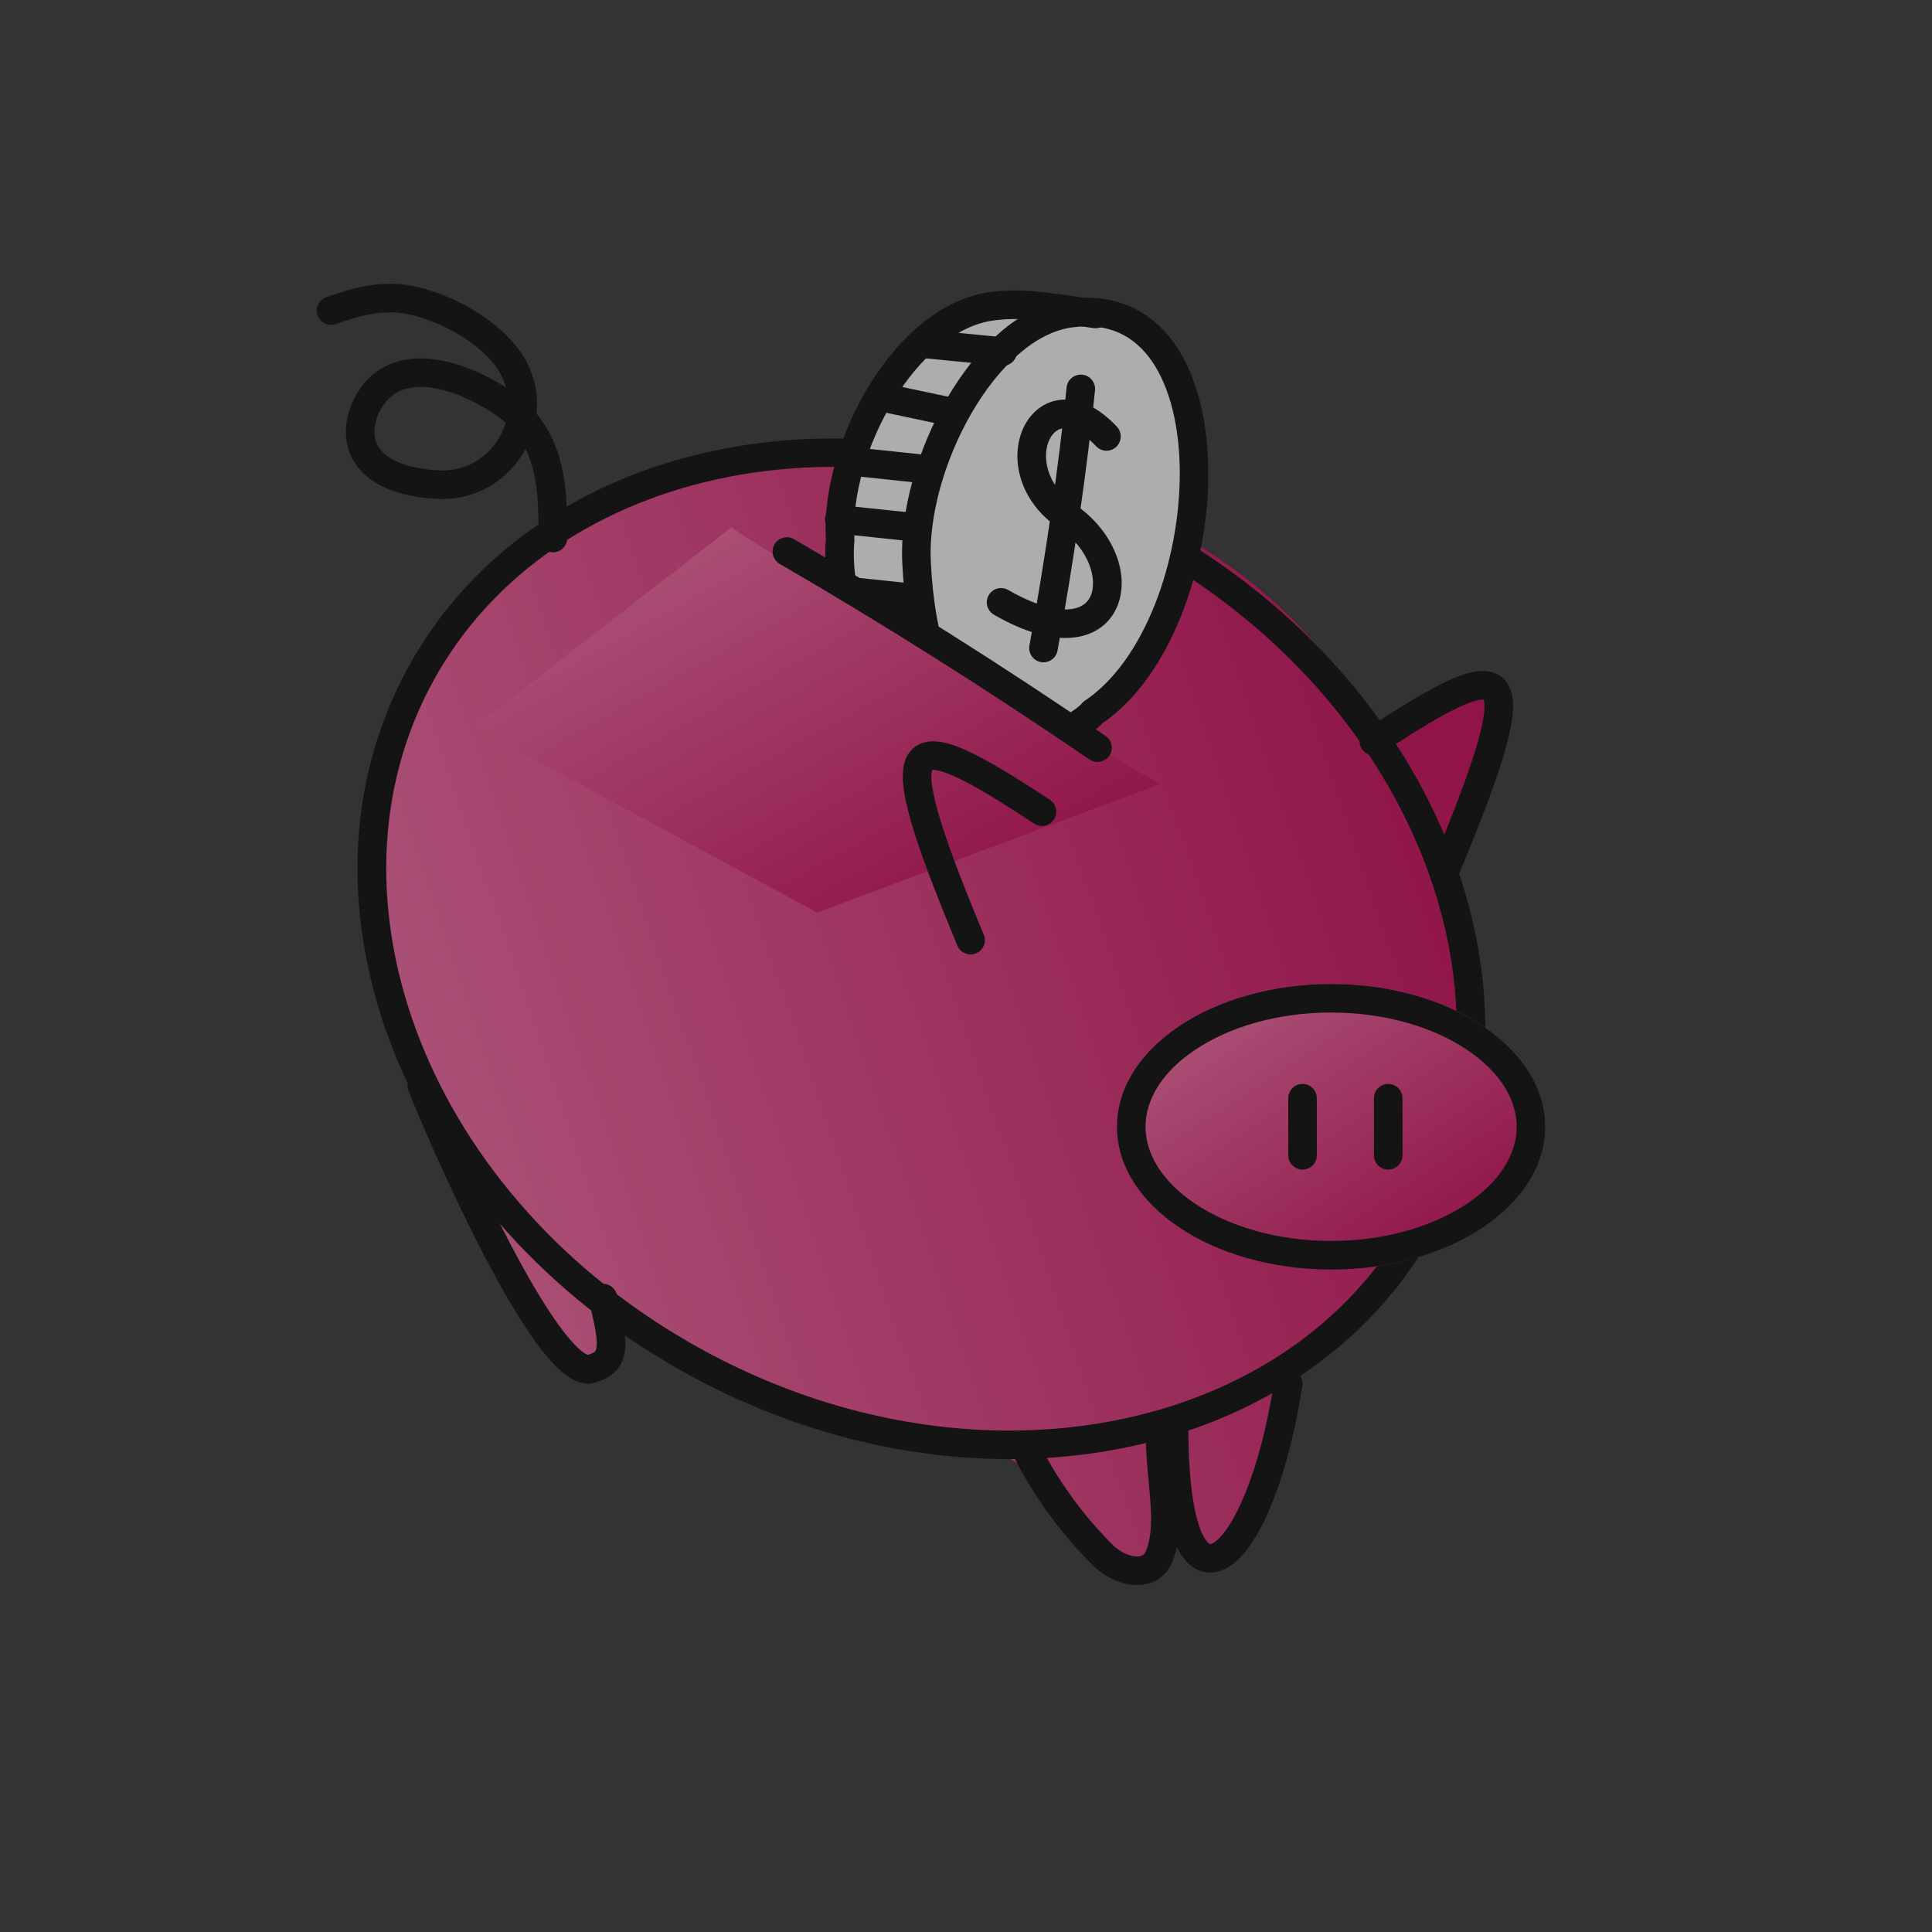 <svg width="48" height="48" viewBox="0 0 48 48" fill="none" xmlns="http://www.w3.org/2000/svg">
<rect x="0" y="0" width="48" height="48" fill="#333333" stroke="none"/>
<g opacity="0.6">
<path d="M29.169 13.201C31.691 14.585 33.086 16.283 34.489 18.417C34.489 18.062 36.605 16.378 36.972 17.353C37.496 18.745 35.553 20.19 36.263 23.028C36.617 26.22 36.422 28.54 35.553 30.122C34.526 31.994 33.355 32.358 32.361 34.023C31.878 34.833 30.942 40.762 29.169 37.925C28.495 38.961 28.83 38.968 27.75 38.989C27.75 38.989 26.299 36.791 24.913 36.151C22.39 34.987 19.131 34.938 17.464 34.023C16.332 33.402 16.251 33.394 15.336 32.605C14.449 31.838 15.293 34.906 14.627 34.023C9.306 28.348 8.429 20.762 10.618 16.774C13.823 10.936 22.129 9.336 29.169 13.201Z" fill="url(#paint0_linear_157_366489)"/>
<path fill-rule="evenodd" clip-rule="evenodd" d="M10.766 16.916C7.806 22.307 10.619 29.783 17.43 33.522C22.51 36.311 28.205 36.107 31.968 33.556C33.225 32.704 34.271 31.589 35.018 30.229C36.636 27.28 36.537 23.739 34.997 20.495C33.712 17.789 31.431 15.312 28.354 13.623C21.543 9.884 13.725 11.524 10.766 16.916ZM17.089 34.144C10.048 30.279 6.939 22.413 10.144 16.574C13.349 10.736 21.655 9.136 28.695 13.001C31.897 14.759 34.286 17.344 35.638 20.191C37.258 23.602 37.387 27.387 35.64 30.57C34.836 32.034 33.711 33.232 32.367 34.144C28.349 36.867 22.363 37.039 17.089 34.144Z" fill="black"/>
<path d="M29.847 11.835C29.65 14.293 28.14 17.651 26.196 18.127C22.011 19.151 21.355 16.156 20.917 13.656C20.767 11.26 22.391 8.003 24.363 7.657C27.105 7.177 29.714 8 29.847 11.835Z" fill="white"/>
<path fill-rule="evenodd" clip-rule="evenodd" d="M26.407 9.929C26.853 9.905 27.315 10.141 27.748 10.6C27.882 10.743 27.875 10.967 27.733 11.102C27.59 11.236 27.366 11.229 27.232 11.086C26.876 10.709 26.603 10.629 26.445 10.637C26.299 10.645 26.163 10.734 26.073 10.922C25.889 11.307 25.963 12.037 26.702 12.532C27.663 13.176 28.104 14.292 27.743 15.098C27.552 15.524 27.154 15.805 26.611 15.845C26.088 15.885 25.445 15.704 24.695 15.273C24.525 15.175 24.466 14.958 24.564 14.788C24.662 14.618 24.878 14.56 25.048 14.658C25.735 15.052 26.233 15.162 26.558 15.138C26.864 15.115 27.02 14.977 27.096 14.808C27.268 14.424 27.089 13.645 26.307 13.121C25.303 12.449 25.082 11.349 25.433 10.616C25.61 10.246 25.948 9.953 26.407 9.929Z" fill="black"/>
<path fill-rule="evenodd" clip-rule="evenodd" d="M26.887 9.309C27.082 9.328 27.224 9.502 27.205 9.697C27.011 11.682 26.662 14.015 26.274 16.163C26.239 16.356 26.054 16.484 25.861 16.449C25.669 16.414 25.541 16.23 25.576 16.037C25.962 13.902 26.307 11.588 26.499 9.628C26.518 9.433 26.692 9.29 26.887 9.309Z" fill="black"/>
<path fill-rule="evenodd" clip-rule="evenodd" d="M22.541 8.502C22.56 8.307 22.733 8.164 22.928 8.183L24.946 8.381C25.141 8.4 25.284 8.574 25.266 8.769C25.247 8.964 25.074 9.106 24.879 9.087L22.861 8.89C22.666 8.87 22.523 8.697 22.541 8.502Z" fill="black"/>
<path fill-rule="evenodd" clip-rule="evenodd" d="M20.92 11.438C20.94 11.243 21.114 11.101 21.308 11.122L23.141 11.315C23.336 11.335 23.477 11.51 23.457 11.705C23.438 11.9 23.263 12.041 23.069 12.021L21.236 11.828C21.041 11.807 20.9 11.633 20.92 11.438ZM21.728 9.831C21.768 9.64 21.956 9.517 22.148 9.558L23.647 9.875C23.839 9.916 23.962 10.104 23.922 10.296C23.882 10.488 23.694 10.61 23.502 10.569L22.003 10.252C21.811 10.211 21.688 10.023 21.728 9.831Z" fill="black"/>
<path fill-rule="evenodd" clip-rule="evenodd" d="M20.499 12.867C20.519 12.672 20.694 12.53 20.888 12.551L22.721 12.744C22.915 12.764 23.057 12.939 23.037 13.134C23.017 13.329 22.843 13.47 22.648 13.449L20.816 13.256C20.621 13.236 20.479 13.061 20.499 12.867ZM20.615 14.638C20.635 14.443 20.809 14.302 21.004 14.322L22.836 14.515C23.031 14.536 23.172 14.71 23.152 14.905C23.133 15.1 22.959 15.241 22.764 15.221L20.931 15.028C20.737 15.007 20.595 14.832 20.615 14.638Z" fill="black"/>
<path fill-rule="evenodd" clip-rule="evenodd" d="M20.956 15.88C20.966 15.685 21.133 15.535 21.328 15.545L23.014 15.635C23.21 15.646 23.36 15.813 23.35 16.008C23.34 16.204 23.174 16.354 22.978 16.344L21.293 16.254C21.097 16.243 20.946 16.076 20.956 15.88ZM21.652 16.908C21.665 16.713 21.834 16.566 22.03 16.58L23.591 16.692C23.786 16.706 23.934 16.876 23.92 17.071C23.907 17.267 23.738 17.414 23.542 17.4L21.981 17.288C21.786 17.274 21.638 17.104 21.652 16.908Z" fill="black"/>
<path fill-rule="evenodd" clip-rule="evenodd" d="M24.137 10.265C23.464 11.426 23.07 12.829 23.126 13.956C23.224 15.97 23.728 17.273 24.612 17.893C24.629 17.905 24.645 17.918 24.659 17.933C24.747 18.021 24.886 18.084 25.088 18.104C25.289 18.125 25.528 18.1 25.776 18.038C26.022 17.976 26.263 17.881 26.464 17.774C26.671 17.664 26.812 17.554 26.879 17.474C26.901 17.449 26.926 17.426 26.953 17.408C27.678 16.925 28.274 16.07 28.688 15.03C29.1 13.995 29.318 12.81 29.311 11.71C29.304 10.604 29.069 9.627 28.619 8.974C28.186 8.347 27.546 8.002 26.62 8.136C25.722 8.266 24.818 9.089 24.137 10.265ZM23.523 9.909C24.24 8.672 25.294 7.611 26.518 7.434C27.723 7.26 28.624 7.732 29.203 8.571C29.764 9.386 30.012 10.524 30.02 11.706C30.028 12.895 29.794 14.171 29.347 15.293C28.909 16.393 28.253 17.378 27.386 17.972C27.237 18.133 27.024 18.28 26.797 18.4C26.546 18.534 26.251 18.65 25.948 18.726C25.647 18.802 25.322 18.841 25.016 18.81C24.719 18.78 24.416 18.68 24.18 18.457C23.03 17.633 22.518 16.04 22.417 13.991L22.771 13.974L22.417 13.991C22.354 12.698 22.798 11.161 23.523 9.909Z" fill="black"/>
<path fill-rule="evenodd" clip-rule="evenodd" d="M22.196 9.952C21.537 11.029 21.161 12.329 21.227 13.384C21.229 13.403 21.228 13.421 21.227 13.44C21.166 14.092 21.3 14.877 21.577 15.589C21.856 16.307 22.259 16.897 22.692 17.201C22.709 17.213 22.725 17.226 22.739 17.241C23.006 17.509 23.432 17.722 23.959 17.874C24.481 18.024 25.071 18.105 25.633 18.131C25.828 18.14 25.98 18.305 25.971 18.501C25.962 18.697 25.796 18.848 25.601 18.839C24.997 18.812 24.35 18.725 23.763 18.555C23.192 18.391 22.646 18.14 22.259 17.764C21.679 17.345 21.217 16.621 20.916 15.846C20.612 15.064 20.451 14.179 20.518 13.401C20.449 12.175 20.88 10.745 21.59 9.582C22.301 8.42 23.348 7.438 24.561 7.262C25.311 7.154 25.984 7.256 26.994 7.408C27.082 7.422 27.173 7.435 27.266 7.449C27.46 7.478 27.594 7.659 27.565 7.852C27.536 8.046 27.355 8.18 27.161 8.151C27.081 8.139 27.003 8.127 26.928 8.116C25.872 7.957 25.304 7.872 24.663 7.965C23.754 8.096 22.86 8.867 22.196 9.952Z" fill="black"/>
<path fill-rule="evenodd" clip-rule="evenodd" d="M10.349 26.64C10.531 26.569 10.737 26.658 10.809 26.841C11.079 27.53 11.832 29.281 12.654 30.857C13.066 31.646 13.489 32.379 13.872 32.91C14.065 33.177 14.238 33.38 14.387 33.514C14.461 33.58 14.521 33.621 14.567 33.645C14.582 33.654 14.594 33.659 14.604 33.662C14.705 33.632 14.752 33.602 14.775 33.582C14.791 33.568 14.81 33.548 14.82 33.482C14.832 33.403 14.83 33.279 14.798 33.08C14.767 32.885 14.712 32.642 14.637 32.334C14.59 32.144 14.707 31.952 14.897 31.905C15.087 31.859 15.279 31.976 15.326 32.166C15.402 32.475 15.462 32.742 15.498 32.969C15.534 33.192 15.55 33.403 15.521 33.592C15.489 33.794 15.404 33.974 15.243 34.115C15.094 34.247 14.905 34.319 14.713 34.368C14.684 34.375 14.656 34.378 14.627 34.378C14.349 34.378 14.103 34.212 13.914 34.042C13.711 33.86 13.503 33.611 13.297 33.325C12.884 32.753 12.442 31.984 12.025 31.185C11.19 29.583 10.427 27.808 10.148 27.1C10.077 26.918 10.166 26.712 10.349 26.64Z" fill="black"/>
<path fill-rule="evenodd" clip-rule="evenodd" d="M28.814 35.087C29.01 35.087 29.169 35.246 29.169 35.442C29.169 35.945 29.209 36.373 29.247 36.776C29.261 36.927 29.275 37.075 29.286 37.221C29.326 37.744 29.332 38.252 29.147 38.756C29.065 38.981 28.922 39.154 28.731 39.261C28.545 39.365 28.34 39.392 28.15 39.376C27.78 39.344 27.406 39.146 27.145 38.885C26.411 38.151 25.748 37.28 25.192 36.204C25.102 36.03 25.17 35.816 25.344 35.726C25.518 35.636 25.732 35.705 25.822 35.879C26.343 36.886 26.962 37.699 27.646 38.383C27.81 38.547 28.034 38.654 28.21 38.669C28.294 38.676 28.35 38.661 28.385 38.642C28.414 38.625 28.452 38.593 28.481 38.512C28.611 38.158 28.617 37.779 28.579 37.276C28.569 37.149 28.556 37.013 28.543 36.87C28.505 36.459 28.46 35.981 28.46 35.442C28.46 35.246 28.619 35.087 28.814 35.087Z" fill="black"/>
<path fill-rule="evenodd" clip-rule="evenodd" d="M32.06 34.028C31.867 33.998 31.686 34.131 31.656 34.324C31.482 35.456 31.222 36.405 30.936 37.106C30.792 37.457 30.645 37.74 30.503 37.95C30.358 38.166 30.233 38.283 30.145 38.334C30.076 38.373 30.057 38.361 30.051 38.356C30.05 38.356 30.05 38.356 30.049 38.355C30.017 38.338 29.933 38.265 29.84 38.041C29.657 37.597 29.524 36.767 29.524 35.442C29.524 35.246 29.365 35.088 29.169 35.088C28.973 35.088 28.814 35.246 28.814 35.442C28.814 36.787 28.946 37.734 29.185 38.312C29.303 38.598 29.469 38.847 29.71 38.979C29.979 39.125 30.262 39.084 30.498 38.949C30.721 38.821 30.918 38.604 31.091 38.347C31.268 38.085 31.436 37.756 31.592 37.374C31.904 36.61 32.176 35.606 32.357 34.432C32.387 34.239 32.254 34.057 32.06 34.028Z" fill="black"/>
<path fill-rule="evenodd" clip-rule="evenodd" d="M8.107 7.383C8.815 7.134 9.544 6.93 10.398 7.137C11.245 7.343 12.209 7.859 12.793 8.56C13.234 9.089 13.391 9.702 13.33 10.28C14.083 11.181 14.093 12.36 14.093 13.367C14.093 13.563 13.934 13.722 13.738 13.722C13.543 13.722 13.384 13.563 13.384 13.367C13.384 12.523 13.36 11.767 13.058 11.155C12.657 11.898 11.865 12.435 10.887 12.396C10.536 12.381 10.091 12.323 9.686 12.165C9.284 12.007 8.875 11.73 8.688 11.251C8.438 10.61 8.717 9.879 9.106 9.456C9.661 8.853 10.455 8.829 11.133 8.992C11.656 9.118 12.168 9.366 12.574 9.63C12.515 9.416 12.409 9.207 12.248 9.014C11.782 8.455 10.964 8.004 10.23 7.827C9.589 7.671 9.026 7.811 8.343 8.052C8.158 8.117 7.956 8.021 7.891 7.836C7.825 7.651 7.922 7.449 8.107 7.383ZM12.562 10.505C12.533 10.48 12.504 10.455 12.473 10.431C12.104 10.136 11.532 9.818 10.967 9.682C10.396 9.544 9.928 9.611 9.628 9.936C9.357 10.231 9.228 10.684 9.349 10.993C9.435 11.215 9.639 11.384 9.945 11.504C10.25 11.623 10.609 11.674 10.916 11.687C11.737 11.72 12.363 11.179 12.562 10.505Z" fill="black"/>
<path d="M38.391 27.994C38.391 29.953 36.009 31.541 33.071 31.541C30.132 31.541 27.75 29.953 27.75 27.994C27.75 26.035 30.132 24.447 33.071 24.447C36.009 24.447 38.391 26.035 38.391 27.994Z" fill="url(#paint1_linear_157_366489)"/>
<path fill-rule="evenodd" clip-rule="evenodd" d="M36.439 29.912C37.275 29.354 37.682 28.662 37.682 27.994C37.682 27.325 37.275 26.633 36.439 26.076C35.608 25.522 34.419 25.156 33.071 25.156C31.722 25.156 30.533 25.522 29.702 26.076C28.866 26.633 28.46 27.325 28.46 27.994C28.46 28.662 28.866 29.354 29.702 29.912C30.533 30.465 31.722 30.831 33.071 30.831C34.419 30.831 35.608 30.465 36.439 29.912ZM33.071 31.541C36.009 31.541 38.391 29.953 38.391 27.994C38.391 26.035 36.009 24.447 33.071 24.447C30.132 24.447 27.75 26.035 27.75 27.994C27.75 29.953 30.132 31.541 33.071 31.541Z" fill="black"/>
<path fill-rule="evenodd" clip-rule="evenodd" d="M32.361 26.93C32.557 26.93 32.716 27.088 32.716 27.284V28.703C32.716 28.899 32.557 29.058 32.361 29.058C32.165 29.058 32.007 28.899 32.007 28.703V27.284C32.007 27.088 32.165 26.93 32.361 26.93Z" fill="black"/>
<path fill-rule="evenodd" clip-rule="evenodd" d="M34.489 26.93C34.685 26.93 34.844 27.088 34.844 27.284V28.703C34.844 28.899 34.685 29.058 34.489 29.058C34.294 29.058 34.135 28.899 34.135 28.703V27.284C34.135 27.088 34.294 26.93 34.489 26.93Z" fill="black"/>
<path d="M28.814 19.481C25.386 17.471 18.457 13.38 18.174 13.097L11.789 18.062L20.302 22.673L28.814 19.481Z" fill="url(#paint2_linear_157_366489)"/>
<path fill-rule="evenodd" clip-rule="evenodd" d="M19.243 13.524C19.341 13.355 19.558 13.297 19.728 13.396C22.396 14.948 24.939 16.556 27.467 18.284C27.628 18.394 27.67 18.615 27.559 18.776C27.449 18.938 27.228 18.98 27.067 18.869C24.553 17.151 22.024 15.552 19.371 14.009C19.202 13.911 19.144 13.693 19.243 13.524Z" fill="black"/>
<path fill-rule="evenodd" clip-rule="evenodd" d="M36.328 17.532C35.857 17.741 35.197 18.142 34.33 18.713C34.166 18.821 33.946 18.776 33.839 18.612C33.731 18.449 33.776 18.229 33.94 18.121C34.803 17.552 35.508 17.119 36.04 16.883C36.303 16.767 36.556 16.683 36.782 16.671C37.023 16.658 37.279 16.728 37.443 16.966C37.584 17.172 37.605 17.438 37.586 17.69C37.567 17.954 37.499 18.274 37.393 18.647C37.179 19.395 36.789 20.417 36.236 21.746C36.16 21.927 35.953 22.012 35.772 21.937C35.591 21.861 35.505 21.654 35.581 21.473C36.134 20.146 36.509 19.157 36.711 18.452C36.812 18.098 36.865 17.832 36.879 17.639C36.886 17.543 36.882 17.474 36.875 17.427C36.871 17.404 36.866 17.389 36.863 17.38C36.854 17.379 36.84 17.378 36.82 17.379C36.724 17.384 36.566 17.426 36.328 17.532ZM36.877 17.383C36.876 17.383 36.874 17.383 36.872 17.381C36.876 17.382 36.877 17.383 36.877 17.383Z" fill="black"/>
<path fill-rule="evenodd" clip-rule="evenodd" d="M23.694 19.28C24.165 19.489 24.825 19.89 25.692 20.462C25.856 20.569 26.076 20.524 26.183 20.36C26.291 20.197 26.246 19.977 26.082 19.869C25.218 19.3 24.514 18.867 23.982 18.631C23.719 18.515 23.466 18.431 23.24 18.419C22.999 18.406 22.743 18.476 22.579 18.714C22.438 18.92 22.417 19.186 22.436 19.438C22.455 19.702 22.522 20.022 22.629 20.395C22.843 21.143 23.233 22.165 23.786 23.494C23.862 23.675 24.069 23.76 24.25 23.685C24.431 23.61 24.517 23.402 24.441 23.221C23.888 21.894 23.513 20.905 23.311 20.2C23.21 19.846 23.157 19.58 23.143 19.387C23.136 19.291 23.14 19.222 23.147 19.175C23.151 19.152 23.156 19.137 23.159 19.128C23.168 19.127 23.182 19.126 23.202 19.127C23.298 19.132 23.456 19.174 23.694 19.28ZM23.145 19.131C23.145 19.131 23.147 19.131 23.15 19.129C23.146 19.13 23.145 19.131 23.145 19.131Z" fill="black"/>
</g>
<defs>
<linearGradient id="paint0_linear_157_366489" x1="7.331" y1="27.437" x2="35.3" y2="17.953" gradientUnits="userSpaceOnUse">
<stop stop-color="#FF6FAB"/>
<stop offset="1" stop-color="#CE0056"/>
</linearGradient>
<linearGradient id="paint1_linear_157_366489" x1="28.718" y1="25.011" x2="33.749" y2="32.669" gradientUnits="userSpaceOnUse">
<stop stop-color="#FF6FAB"/>
<stop offset="1" stop-color="#CE0056"/>
</linearGradient>
<linearGradient id="paint2_linear_157_366489" x1="13.337" y1="13.858" x2="19.613" y2="25.181" gradientUnits="userSpaceOnUse">
<stop stop-color="#FF6FAB"/>
<stop offset="1" stop-color="#CE0056"/>
</linearGradient>
</defs>
</svg>
